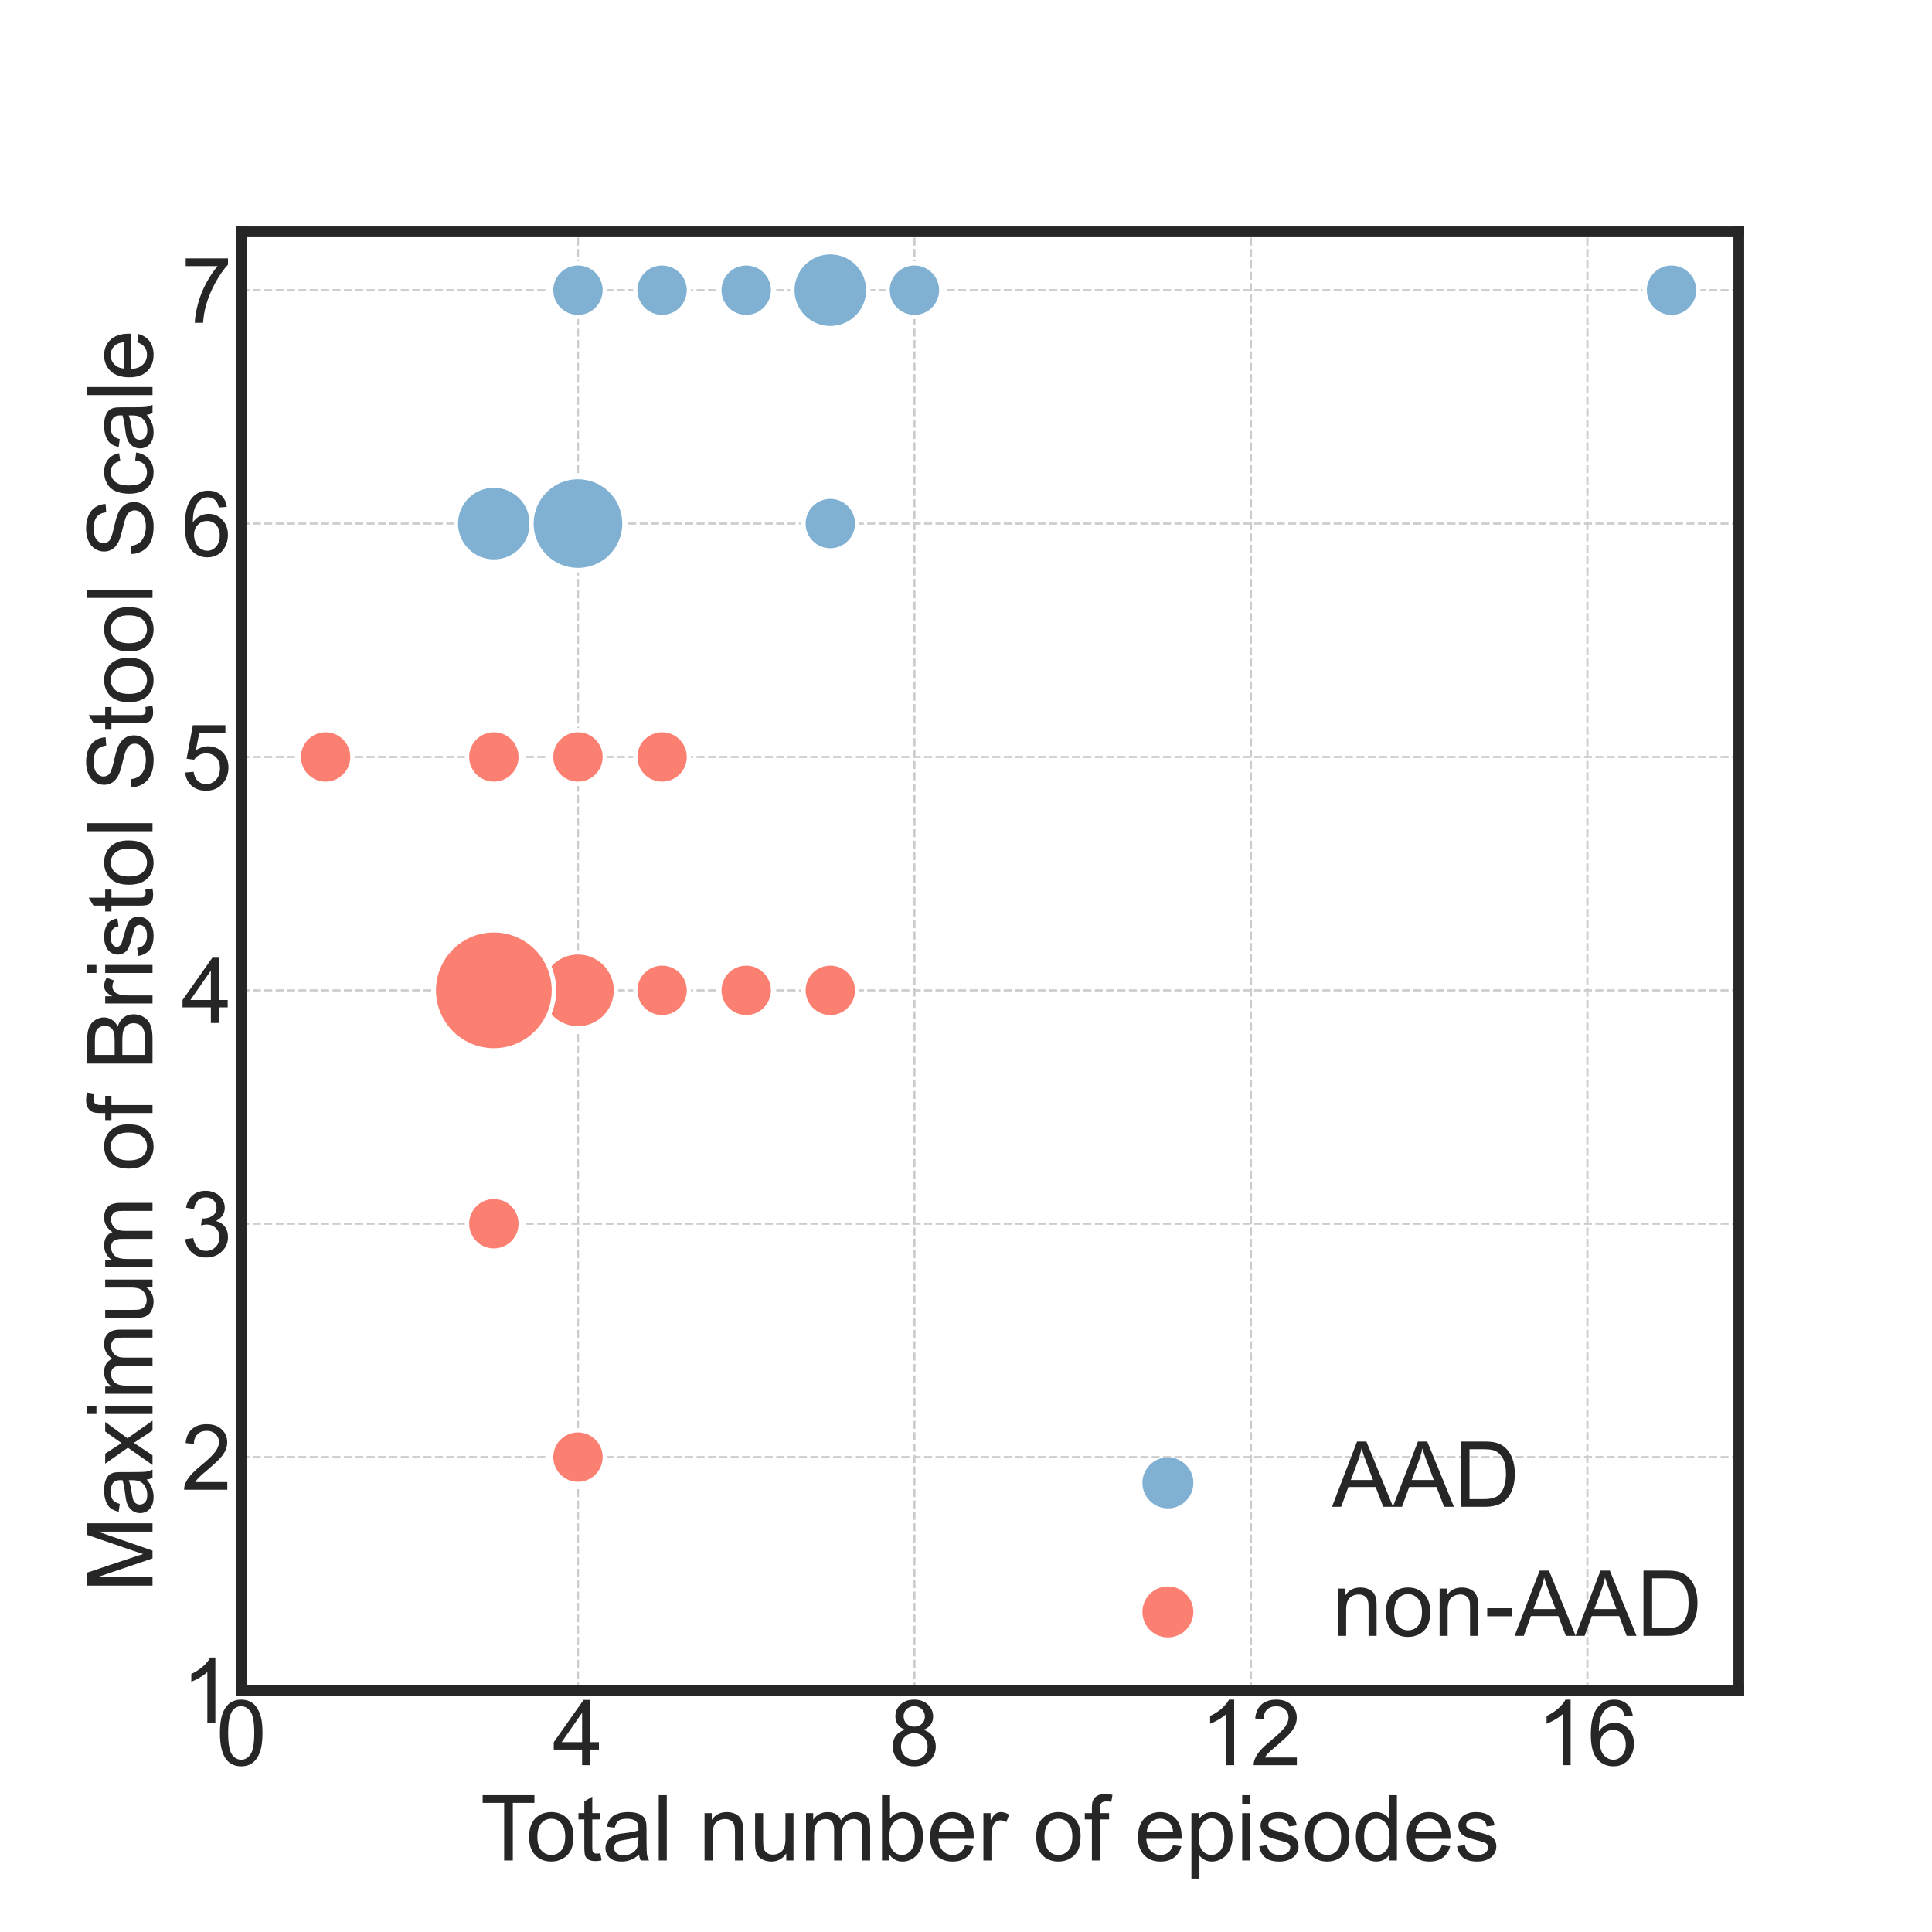 <?xml version="1.0" encoding="utf-8" standalone="no"?>
<!DOCTYPE svg PUBLIC "-//W3C//DTD SVG 1.1//EN"
  "http://www.w3.org/Graphics/SVG/1.1/DTD/svg11.dtd">
<!-- Created with matplotlib (https://matplotlib.org/) -->
<svg height="720pt" version="1.1" viewBox="0 0 720 720" width="720pt" xmlns="http://www.w3.org/2000/svg" xmlns:xlink="http://www.w3.org/1999/xlink">
 <defs>
  <style type="text/css">*{stroke-linecap:butt;stroke-linejoin:round;}</style>
 </defs>
 <g id="figure_1">
  <g id="patch_1">
   <path d="M 0 720 
L 720 720 
L 720 0 
L 0 0 
z
" style="fill:#ffffff;"/>
  </g>
  <g id="axes_1">
   <g id="patch_2">
    <path d="M 90 630 
L 648 630 
L 648 86.4 
L 90 86.4 
z
" style="fill:#ffffff;"/>
   </g>
   <g id="matplotlib.axis_1">
    <g id="xtick_1">
     <g id="line2d_1">
      <path clip-path="url(#p415322e4b6)" d="M 90 630 
L 90 86.4 
" style="fill:none;stroke:#cccccc;stroke-dasharray:2.96,1.28;stroke-dashoffset:0;stroke-width:0.8;"/>
     </g>
     <g id="line2d_2"/>
     <g id="text_1">
      <!-- 0 -->
      <g style="fill:#262626;" transform="translate(80.546 657.837)scale(0.34 -0.34)">
       <defs>
        <path d="M 4.156 35.297 
Q 4.156 48 6.766 55.734 
Q 9.375 63.484 14.516 67.672 
Q 19.672 71.875 27.484 71.875 
Q 33.25 71.875 37.594 69.547 
Q 41.938 67.234 44.766 62.859 
Q 47.609 58.5 49.219 52.219 
Q 50.828 45.953 50.828 35.297 
Q 50.828 22.703 48.234 14.969 
Q 45.656 7.234 40.5 3 
Q 35.359 -1.219 27.484 -1.219 
Q 17.141 -1.219 11.234 6.203 
Q 4.156 15.141 4.156 35.297 
z
M 13.188 35.297 
Q 13.188 17.672 17.312 11.828 
Q 21.438 6 27.484 6 
Q 33.547 6 37.672 11.859 
Q 41.797 17.719 41.797 35.297 
Q 41.797 52.984 37.672 58.781 
Q 33.547 64.594 27.391 64.594 
Q 21.344 64.594 17.719 59.469 
Q 13.188 52.938 13.188 35.297 
z
" id="ArialMT-48"/>
       </defs>
       <use xlink:href="#ArialMT-48"/>
      </g>
     </g>
    </g>
    <g id="xtick_2">
     <g id="line2d_3">
      <path clip-path="url(#p415322e4b6)" d="M 215.393 630 
L 215.393 86.4 
" style="fill:none;stroke:#cccccc;stroke-dasharray:2.96,1.28;stroke-dashoffset:0;stroke-width:0.8;"/>
     </g>
     <g id="line2d_4"/>
     <g id="text_2">
      <!-- 4 -->
      <g style="fill:#262626;" transform="translate(205.94 657.837)scale(0.34 -0.34)">
       <defs>
        <path d="M 32.328 0 
L 32.328 17.141 
L 1.266 17.141 
L 1.266 25.203 
L 33.938 71.578 
L 41.109 71.578 
L 41.109 25.203 
L 50.781 25.203 
L 50.781 17.141 
L 41.109 17.141 
L 41.109 0 
z
M 32.328 25.203 
L 32.328 57.469 
L 9.906 25.203 
z
" id="ArialMT-52"/>
       </defs>
       <use xlink:href="#ArialMT-52"/>
      </g>
     </g>
    </g>
    <g id="xtick_3">
     <g id="line2d_5">
      <path clip-path="url(#p415322e4b6)" d="M 340.787 630 
L 340.787 86.4 
" style="fill:none;stroke:#cccccc;stroke-dasharray:2.96,1.28;stroke-dashoffset:0;stroke-width:0.8;"/>
     </g>
     <g id="line2d_6"/>
     <g id="text_3">
      <!-- 8 -->
      <g style="fill:#262626;" transform="translate(331.333 657.837)scale(0.34 -0.34)">
       <defs>
        <path d="M 17.672 38.812 
Q 12.203 40.828 9.562 44.531 
Q 6.938 48.25 6.938 53.422 
Q 6.938 61.234 12.547 66.547 
Q 18.172 71.875 27.484 71.875 
Q 36.859 71.875 42.578 66.422 
Q 48.297 60.984 48.297 53.172 
Q 48.297 48.188 45.672 44.5 
Q 43.062 40.828 37.75 38.812 
Q 44.344 36.672 47.781 31.875 
Q 51.219 27.094 51.219 20.453 
Q 51.219 11.281 44.719 5.031 
Q 38.234 -1.219 27.641 -1.219 
Q 17.047 -1.219 10.547 5.047 
Q 4.047 11.328 4.047 20.703 
Q 4.047 27.688 7.594 32.391 
Q 11.141 37.109 17.672 38.812 
z
M 15.922 53.719 
Q 15.922 48.641 19.188 45.406 
Q 22.469 42.188 27.688 42.188 
Q 32.766 42.188 36.016 45.375 
Q 39.266 48.578 39.266 53.219 
Q 39.266 58.062 35.906 61.359 
Q 32.562 64.656 27.594 64.656 
Q 22.562 64.656 19.234 61.422 
Q 15.922 58.203 15.922 53.719 
z
M 13.094 20.656 
Q 13.094 16.891 14.875 13.375 
Q 16.656 9.859 20.172 7.922 
Q 23.688 6 27.734 6 
Q 34.031 6 38.125 10.047 
Q 42.234 14.109 42.234 20.359 
Q 42.234 26.703 38.016 30.859 
Q 33.797 35.016 27.438 35.016 
Q 21.234 35.016 17.156 30.906 
Q 13.094 26.812 13.094 20.656 
z
" id="ArialMT-56"/>
       </defs>
       <use xlink:href="#ArialMT-56"/>
      </g>
     </g>
    </g>
    <g id="xtick_4">
     <g id="line2d_7">
      <path clip-path="url(#p415322e4b6)" d="M 466.18 630 
L 466.18 86.4 
" style="fill:none;stroke:#cccccc;stroke-dasharray:2.96,1.28;stroke-dashoffset:0;stroke-width:0.8;"/>
     </g>
     <g id="line2d_8"/>
     <g id="text_4">
      <!-- 12 -->
      <g style="fill:#262626;" transform="translate(447.273 657.837)scale(0.34 -0.34)">
       <defs>
        <path d="M 37.25 0 
L 28.469 0 
L 28.469 56 
Q 25.297 52.984 20.141 49.953 
Q 14.984 46.922 10.891 45.406 
L 10.891 53.906 
Q 18.266 57.375 23.781 62.297 
Q 29.297 67.234 31.594 71.875 
L 37.25 71.875 
z
" id="ArialMT-49"/>
        <path d="M 50.344 8.453 
L 50.344 0 
L 3.031 0 
Q 2.938 3.172 4.047 6.109 
Q 5.859 10.938 9.828 15.625 
Q 13.812 20.312 21.344 26.469 
Q 33.016 36.031 37.109 41.625 
Q 41.219 47.219 41.219 52.203 
Q 41.219 57.422 37.469 61 
Q 33.734 64.594 27.734 64.594 
Q 21.391 64.594 17.578 60.781 
Q 13.766 56.984 13.719 50.25 
L 4.688 51.172 
Q 5.609 61.281 11.656 66.578 
Q 17.719 71.875 27.938 71.875 
Q 38.234 71.875 44.234 66.156 
Q 50.25 60.453 50.25 52 
Q 50.25 47.703 48.484 43.547 
Q 46.734 39.406 42.656 34.812 
Q 38.578 30.219 29.109 22.219 
Q 21.188 15.578 18.938 13.203 
Q 16.703 10.844 15.234 8.453 
z
" id="ArialMT-50"/>
       </defs>
       <use xlink:href="#ArialMT-49"/>
       <use x="55.615" xlink:href="#ArialMT-50"/>
      </g>
     </g>
    </g>
    <g id="xtick_5">
     <g id="line2d_9">
      <path clip-path="url(#p415322e4b6)" d="M 591.573 630 
L 591.573 86.4 
" style="fill:none;stroke:#cccccc;stroke-dasharray:2.96,1.28;stroke-dashoffset:0;stroke-width:0.8;"/>
     </g>
     <g id="line2d_10"/>
     <g id="text_5">
      <!-- 16 -->
      <g style="fill:#262626;" transform="translate(572.666 657.837)scale(0.34 -0.34)">
       <defs>
        <path d="M 49.75 54.047 
L 41.016 53.375 
Q 39.844 58.547 37.703 60.891 
Q 34.125 64.656 28.906 64.656 
Q 24.703 64.656 21.531 62.312 
Q 17.391 59.281 14.984 53.469 
Q 12.594 47.656 12.5 36.922 
Q 15.672 41.75 20.266 44.094 
Q 24.859 46.438 29.891 46.438 
Q 38.672 46.438 44.844 39.969 
Q 51.031 33.5 51.031 23.25 
Q 51.031 16.5 48.125 10.719 
Q 45.219 4.938 40.141 1.859 
Q 35.062 -1.219 28.609 -1.219 
Q 17.625 -1.219 10.688 6.859 
Q 3.766 14.938 3.766 33.5 
Q 3.766 54.25 11.422 63.672 
Q 18.109 71.875 29.438 71.875 
Q 37.891 71.875 43.281 67.141 
Q 48.688 62.406 49.75 54.047 
z
M 13.875 23.188 
Q 13.875 18.656 15.797 14.5 
Q 17.719 10.359 21.188 8.172 
Q 24.656 6 28.469 6 
Q 34.031 6 38.031 10.484 
Q 42.047 14.984 42.047 22.703 
Q 42.047 30.125 38.078 34.391 
Q 34.125 38.672 28.125 38.672 
Q 22.172 38.672 18.016 34.391 
Q 13.875 30.125 13.875 23.188 
z
" id="ArialMT-54"/>
       </defs>
       <use xlink:href="#ArialMT-49"/>
       <use x="55.615" xlink:href="#ArialMT-54"/>
      </g>
     </g>
    </g>
    <g id="text_6">
     <!-- Total number of episodes -->
     <g style="fill:#262626;" transform="translate(179.075 693.345)scale(0.34 -0.34)">
      <defs>
       <path d="M 25.922 0 
L 25.922 63.141 
L 2.344 63.141 
L 2.344 71.578 
L 59.078 71.578 
L 59.078 63.141 
L 35.406 63.141 
L 35.406 0 
z
" id="ArialMT-84"/>
       <path d="M 3.328 25.922 
Q 3.328 40.328 11.328 47.266 
Q 18.016 53.031 27.641 53.031 
Q 38.328 53.031 45.109 46.016 
Q 51.906 39.016 51.906 26.656 
Q 51.906 16.656 48.906 10.906 
Q 45.906 5.172 40.156 2 
Q 34.422 -1.172 27.641 -1.172 
Q 16.75 -1.172 10.031 5.812 
Q 3.328 12.797 3.328 25.922 
z
M 12.359 25.922 
Q 12.359 15.969 16.703 11.016 
Q 21.047 6.062 27.641 6.062 
Q 34.188 6.062 38.531 11.031 
Q 42.875 16.016 42.875 26.219 
Q 42.875 35.844 38.5 40.797 
Q 34.125 45.75 27.641 45.75 
Q 21.047 45.75 16.703 40.812 
Q 12.359 35.891 12.359 25.922 
z
" id="ArialMT-111"/>
       <path d="M 25.781 7.859 
L 27.047 0.094 
Q 23.344 -0.688 20.406 -0.688 
Q 15.625 -0.688 12.984 0.828 
Q 10.359 2.344 9.281 4.812 
Q 8.203 7.281 8.203 15.188 
L 8.203 45.016 
L 1.766 45.016 
L 1.766 51.859 
L 8.203 51.859 
L 8.203 64.703 
L 16.938 69.969 
L 16.938 51.859 
L 25.781 51.859 
L 25.781 45.016 
L 16.938 45.016 
L 16.938 14.703 
Q 16.938 10.938 17.406 9.859 
Q 17.875 8.797 18.922 8.156 
Q 19.969 7.516 21.922 7.516 
Q 23.391 7.516 25.781 7.859 
z
" id="ArialMT-116"/>
       <path d="M 40.438 6.391 
Q 35.547 2.25 31.031 0.531 
Q 26.516 -1.172 21.344 -1.172 
Q 12.797 -1.172 8.203 3 
Q 3.609 7.172 3.609 13.672 
Q 3.609 17.484 5.344 20.625 
Q 7.078 23.781 9.891 25.688 
Q 12.703 27.594 16.219 28.562 
Q 18.797 29.25 24.031 29.891 
Q 34.672 31.156 39.703 32.906 
Q 39.75 34.719 39.75 35.203 
Q 39.75 40.578 37.25 42.781 
Q 33.891 45.75 27.25 45.75 
Q 21.047 45.75 18.094 43.578 
Q 15.141 41.406 13.719 35.891 
L 5.125 37.062 
Q 6.297 42.578 8.984 45.969 
Q 11.672 49.359 16.75 51.188 
Q 21.828 53.031 28.516 53.031 
Q 35.156 53.031 39.297 51.469 
Q 43.453 49.906 45.406 47.531 
Q 47.359 45.172 48.141 41.547 
Q 48.578 39.312 48.578 33.453 
L 48.578 21.734 
Q 48.578 9.469 49.141 6.219 
Q 49.703 2.984 51.375 0 
L 42.188 0 
Q 40.828 2.734 40.438 6.391 
z
M 39.703 26.031 
Q 34.906 24.078 25.344 22.703 
Q 19.922 21.922 17.672 20.938 
Q 15.438 19.969 14.203 18.094 
Q 12.984 16.219 12.984 13.922 
Q 12.984 10.406 15.641 8.062 
Q 18.312 5.719 23.438 5.719 
Q 28.516 5.719 32.469 7.938 
Q 36.422 10.156 38.281 14.016 
Q 39.703 17 39.703 22.797 
z
" id="ArialMT-97"/>
       <path d="M 6.391 0 
L 6.391 71.578 
L 15.188 71.578 
L 15.188 0 
z
" id="ArialMT-108"/>
       <path id="ArialMT-32"/>
       <path d="M 6.594 0 
L 6.594 51.859 
L 14.5 51.859 
L 14.5 44.484 
Q 20.219 53.031 31 53.031 
Q 35.688 53.031 39.625 51.344 
Q 43.562 49.656 45.516 46.922 
Q 47.469 44.188 48.25 40.438 
Q 48.734 37.984 48.734 31.891 
L 48.734 0 
L 39.938 0 
L 39.938 31.547 
Q 39.938 36.922 38.906 39.578 
Q 37.891 42.234 35.281 43.812 
Q 32.672 45.406 29.156 45.406 
Q 23.531 45.406 19.453 41.844 
Q 15.375 38.281 15.375 28.328 
L 15.375 0 
z
" id="ArialMT-110"/>
       <path d="M 40.578 0 
L 40.578 7.625 
Q 34.516 -1.172 24.125 -1.172 
Q 19.531 -1.172 15.547 0.578 
Q 11.578 2.344 9.641 5 
Q 7.719 7.672 6.938 11.531 
Q 6.391 14.109 6.391 19.734 
L 6.391 51.859 
L 15.188 51.859 
L 15.188 23.094 
Q 15.188 16.219 15.719 13.812 
Q 16.547 10.359 19.234 8.375 
Q 21.922 6.391 25.875 6.391 
Q 29.828 6.391 33.297 8.422 
Q 36.766 10.453 38.203 13.938 
Q 39.656 17.438 39.656 24.078 
L 39.656 51.859 
L 48.438 51.859 
L 48.438 0 
z
" id="ArialMT-117"/>
       <path d="M 6.594 0 
L 6.594 51.859 
L 14.453 51.859 
L 14.453 44.578 
Q 16.891 48.391 20.938 50.703 
Q 25 53.031 30.172 53.031 
Q 35.938 53.031 39.625 50.641 
Q 43.312 48.25 44.828 43.953 
Q 50.984 53.031 60.844 53.031 
Q 68.562 53.031 72.703 48.75 
Q 76.859 44.484 76.859 35.594 
L 76.859 0 
L 68.109 0 
L 68.109 32.672 
Q 68.109 37.938 67.25 40.25 
Q 66.406 42.578 64.156 43.984 
Q 61.922 45.406 58.891 45.406 
Q 53.422 45.406 49.797 41.766 
Q 46.188 38.141 46.188 30.125 
L 46.188 0 
L 37.406 0 
L 37.406 33.688 
Q 37.406 39.547 35.25 42.469 
Q 33.109 45.406 28.219 45.406 
Q 24.516 45.406 21.359 43.453 
Q 18.219 41.5 16.797 37.734 
Q 15.375 33.984 15.375 26.906 
L 15.375 0 
z
" id="ArialMT-109"/>
       <path d="M 14.703 0 
L 6.547 0 
L 6.547 71.578 
L 15.328 71.578 
L 15.328 46.047 
Q 20.906 53.031 29.547 53.031 
Q 34.328 53.031 38.594 51.094 
Q 42.875 49.172 45.625 45.672 
Q 48.391 42.188 49.953 37.25 
Q 51.516 32.328 51.516 26.703 
Q 51.516 13.375 44.922 6.094 
Q 38.328 -1.172 29.109 -1.172 
Q 19.922 -1.172 14.703 6.5 
z
M 14.594 26.312 
Q 14.594 17 17.141 12.844 
Q 21.297 6.062 28.375 6.062 
Q 34.125 6.062 38.328 11.062 
Q 42.531 16.062 42.531 25.984 
Q 42.531 36.141 38.5 40.969 
Q 34.469 45.797 28.766 45.797 
Q 23 45.797 18.797 40.797 
Q 14.594 35.797 14.594 26.312 
z
" id="ArialMT-98"/>
       <path d="M 42.094 16.703 
L 51.172 15.578 
Q 49.031 7.625 43.219 3.219 
Q 37.406 -1.172 28.375 -1.172 
Q 17 -1.172 10.328 5.828 
Q 3.656 12.844 3.656 25.484 
Q 3.656 38.578 10.391 45.797 
Q 17.141 53.031 27.875 53.031 
Q 38.281 53.031 44.875 45.953 
Q 51.469 38.875 51.469 26.031 
Q 51.469 25.25 51.422 23.688 
L 12.75 23.688 
Q 13.234 15.141 17.578 10.594 
Q 21.922 6.062 28.422 6.062 
Q 33.25 6.062 36.672 8.594 
Q 40.094 11.141 42.094 16.703 
z
M 13.234 30.906 
L 42.188 30.906 
Q 41.609 37.453 38.875 40.719 
Q 34.672 45.797 27.984 45.797 
Q 21.922 45.797 17.797 41.75 
Q 13.672 37.703 13.234 30.906 
z
" id="ArialMT-101"/>
       <path d="M 6.5 0 
L 6.5 51.859 
L 14.406 51.859 
L 14.406 44 
Q 17.438 49.516 20 51.266 
Q 22.562 53.031 25.641 53.031 
Q 30.078 53.031 34.672 50.203 
L 31.641 42.047 
Q 28.422 43.953 25.203 43.953 
Q 22.312 43.953 20.016 42.219 
Q 17.719 40.484 16.75 37.406 
Q 15.281 32.719 15.281 27.156 
L 15.281 0 
z
" id="ArialMT-114"/>
       <path d="M 8.688 0 
L 8.688 45.016 
L 0.922 45.016 
L 0.922 51.859 
L 8.688 51.859 
L 8.688 57.375 
Q 8.688 62.594 9.625 65.141 
Q 10.891 68.562 14.078 70.672 
Q 17.281 72.797 23.047 72.797 
Q 26.766 72.797 31.25 71.922 
L 29.938 64.266 
Q 27.203 64.75 24.75 64.75 
Q 20.75 64.75 19.094 63.031 
Q 17.438 61.328 17.438 56.641 
L 17.438 51.859 
L 27.547 51.859 
L 27.547 45.016 
L 17.438 45.016 
L 17.438 0 
z
" id="ArialMT-102"/>
       <path d="M 6.594 -19.875 
L 6.594 51.859 
L 14.594 51.859 
L 14.594 45.125 
Q 17.438 49.078 21 51.047 
Q 24.562 53.031 29.641 53.031 
Q 36.281 53.031 41.359 49.609 
Q 46.438 46.188 49.016 39.953 
Q 51.609 33.734 51.609 26.312 
Q 51.609 18.359 48.75 11.984 
Q 45.906 5.609 40.453 2.219 
Q 35.016 -1.172 29 -1.172 
Q 24.609 -1.172 21.109 0.688 
Q 17.625 2.547 15.375 5.375 
L 15.375 -19.875 
z
M 14.547 25.641 
Q 14.547 15.625 18.594 10.844 
Q 22.656 6.062 28.422 6.062 
Q 34.281 6.062 38.453 11.016 
Q 42.625 15.969 42.625 26.375 
Q 42.625 36.281 38.547 41.203 
Q 34.469 46.141 28.812 46.141 
Q 23.188 46.141 18.859 40.891 
Q 14.547 35.641 14.547 25.641 
z
" id="ArialMT-112"/>
       <path d="M 6.641 61.469 
L 6.641 71.578 
L 15.438 71.578 
L 15.438 61.469 
z
M 6.641 0 
L 6.641 51.859 
L 15.438 51.859 
L 15.438 0 
z
" id="ArialMT-105"/>
       <path d="M 3.078 15.484 
L 11.766 16.844 
Q 12.5 11.625 15.844 8.844 
Q 19.188 6.062 25.203 6.062 
Q 31.25 6.062 34.172 8.516 
Q 37.109 10.984 37.109 14.312 
Q 37.109 17.281 34.516 19 
Q 32.719 20.172 25.531 21.969 
Q 15.875 24.422 12.141 26.203 
Q 8.406 27.984 6.469 31.125 
Q 4.547 34.281 4.547 38.094 
Q 4.547 41.547 6.125 44.5 
Q 7.719 47.469 10.453 49.422 
Q 12.5 50.922 16.031 51.969 
Q 19.578 53.031 23.641 53.031 
Q 29.734 53.031 34.344 51.266 
Q 38.969 49.516 41.156 46.5 
Q 43.359 43.5 44.188 38.484 
L 35.594 37.312 
Q 35.016 41.312 32.203 43.547 
Q 29.391 45.797 24.266 45.797 
Q 18.219 45.797 15.625 43.797 
Q 13.031 41.797 13.031 39.109 
Q 13.031 37.406 14.109 36.031 
Q 15.188 34.625 17.484 33.688 
Q 18.797 33.203 25.25 31.453 
Q 34.578 28.953 38.25 27.359 
Q 41.938 25.781 44.031 22.75 
Q 46.141 19.734 46.141 15.234 
Q 46.141 10.844 43.578 6.953 
Q 41.016 3.078 36.172 0.953 
Q 31.344 -1.172 25.25 -1.172 
Q 15.141 -1.172 9.844 3.031 
Q 4.547 7.234 3.078 15.484 
z
" id="ArialMT-115"/>
       <path d="M 40.234 0 
L 40.234 6.547 
Q 35.297 -1.172 25.734 -1.172 
Q 19.531 -1.172 14.328 2.25 
Q 9.125 5.672 6.266 11.797 
Q 3.422 17.922 3.422 25.875 
Q 3.422 33.641 6 39.969 
Q 8.594 46.297 13.766 49.656 
Q 18.953 53.031 25.344 53.031 
Q 30.031 53.031 33.688 51.047 
Q 37.359 49.078 39.656 45.906 
L 39.656 71.578 
L 48.391 71.578 
L 48.391 0 
z
M 12.453 25.875 
Q 12.453 15.922 16.641 10.984 
Q 20.844 6.062 26.562 6.062 
Q 32.328 6.062 36.344 10.766 
Q 40.375 15.484 40.375 25.141 
Q 40.375 35.797 36.266 40.766 
Q 32.172 45.75 26.172 45.75 
Q 20.312 45.75 16.375 40.969 
Q 12.453 36.188 12.453 25.875 
z
" id="ArialMT-100"/>
      </defs>
      <use xlink:href="#ArialMT-84"/>
      <use x="49.959" xlink:href="#ArialMT-111"/>
      <use x="105.574" xlink:href="#ArialMT-116"/>
      <use x="133.357" xlink:href="#ArialMT-97"/>
      <use x="188.973" xlink:href="#ArialMT-108"/>
      <use x="211.189" xlink:href="#ArialMT-32"/>
      <use x="238.973" xlink:href="#ArialMT-110"/>
      <use x="294.588" xlink:href="#ArialMT-117"/>
      <use x="350.203" xlink:href="#ArialMT-109"/>
      <use x="433.504" xlink:href="#ArialMT-98"/>
      <use x="489.119" xlink:href="#ArialMT-101"/>
      <use x="544.734" xlink:href="#ArialMT-114"/>
      <use x="578.035" xlink:href="#ArialMT-32"/>
      <use x="605.818" xlink:href="#ArialMT-111"/>
      <use x="661.434" xlink:href="#ArialMT-102"/>
      <use x="689.217" xlink:href="#ArialMT-32"/>
      <use x="717" xlink:href="#ArialMT-101"/>
      <use x="772.615" xlink:href="#ArialMT-112"/>
      <use x="828.23" xlink:href="#ArialMT-105"/>
      <use x="850.447" xlink:href="#ArialMT-115"/>
      <use x="900.447" xlink:href="#ArialMT-111"/>
      <use x="956.062" xlink:href="#ArialMT-100"/>
      <use x="1011.678" xlink:href="#ArialMT-101"/>
      <use x="1067.293" xlink:href="#ArialMT-115"/>
     </g>
    </g>
   </g>
   <g id="matplotlib.axis_2">
    <g id="ytick_1">
     <g id="line2d_11">
      <path clip-path="url(#p415322e4b6)" d="M 90 630 
L 648 630 
" style="fill:none;stroke:#cccccc;stroke-dasharray:2.96,1.28;stroke-dashoffset:0;stroke-width:0.8;"/>
     </g>
     <g id="line2d_12"/>
     <g id="text_7">
      <!-- 1 -->
      <g style="fill:#262626;" transform="translate(67.593 642.168)scale(0.34 -0.34)">
       <use xlink:href="#ArialMT-49"/>
      </g>
     </g>
    </g>
    <g id="ytick_2">
     <g id="line2d_13">
      <path clip-path="url(#p415322e4b6)" d="M 90 543.024 
L 648 543.024 
" style="fill:none;stroke:#cccccc;stroke-dasharray:2.96,1.28;stroke-dashoffset:0;stroke-width:0.8;"/>
     </g>
     <g id="line2d_14"/>
     <g id="text_8">
      <!-- 2 -->
      <g style="fill:#262626;" transform="translate(67.593 555.192)scale(0.34 -0.34)">
       <use xlink:href="#ArialMT-50"/>
      </g>
     </g>
    </g>
    <g id="ytick_3">
     <g id="line2d_15">
      <path clip-path="url(#p415322e4b6)" d="M 90 456.048 
L 648 456.048 
" style="fill:none;stroke:#cccccc;stroke-dasharray:2.96,1.28;stroke-dashoffset:0;stroke-width:0.8;"/>
     </g>
     <g id="line2d_16"/>
     <g id="text_9">
      <!-- 3 -->
      <g style="fill:#262626;" transform="translate(67.593 468.216)scale(0.34 -0.34)">
       <defs>
        <path d="M 4.203 18.891 
L 12.984 20.062 
Q 14.5 12.594 18.141 9.297 
Q 21.781 6 27 6 
Q 33.203 6 37.469 10.297 
Q 41.75 14.594 41.75 20.953 
Q 41.75 27 37.797 30.922 
Q 33.844 34.859 27.734 34.859 
Q 25.25 34.859 21.531 33.891 
L 22.516 41.609 
Q 23.391 41.5 23.922 41.5 
Q 29.547 41.5 34.031 44.422 
Q 38.531 47.359 38.531 53.469 
Q 38.531 58.297 35.25 61.469 
Q 31.984 64.656 26.812 64.656 
Q 21.688 64.656 18.266 61.422 
Q 14.844 58.203 13.875 51.766 
L 5.078 53.328 
Q 6.688 62.156 12.391 67.016 
Q 18.109 71.875 26.609 71.875 
Q 32.469 71.875 37.391 69.359 
Q 42.328 66.844 44.938 62.5 
Q 47.562 58.156 47.562 53.266 
Q 47.562 48.641 45.062 44.828 
Q 42.578 41.016 37.703 38.766 
Q 44.047 37.312 47.562 32.688 
Q 51.078 28.078 51.078 21.141 
Q 51.078 11.766 44.234 5.25 
Q 37.406 -1.266 26.953 -1.266 
Q 17.531 -1.266 11.297 4.344 
Q 5.078 9.969 4.203 18.891 
z
" id="ArialMT-51"/>
       </defs>
       <use xlink:href="#ArialMT-51"/>
      </g>
     </g>
    </g>
    <g id="ytick_4">
     <g id="line2d_17">
      <path clip-path="url(#p415322e4b6)" d="M 90 369.072 
L 648 369.072 
" style="fill:none;stroke:#cccccc;stroke-dasharray:2.96,1.28;stroke-dashoffset:0;stroke-width:0.8;"/>
     </g>
     <g id="line2d_18"/>
     <g id="text_10">
      <!-- 4 -->
      <g style="fill:#262626;" transform="translate(67.593 381.24)scale(0.34 -0.34)">
       <use xlink:href="#ArialMT-52"/>
      </g>
     </g>
    </g>
    <g id="ytick_5">
     <g id="line2d_19">
      <path clip-path="url(#p415322e4b6)" d="M 90 282.096 
L 648 282.096 
" style="fill:none;stroke:#cccccc;stroke-dasharray:2.96,1.28;stroke-dashoffset:0;stroke-width:0.8;"/>
     </g>
     <g id="line2d_20"/>
     <g id="text_11">
      <!-- 5 -->
      <g style="fill:#262626;" transform="translate(67.593 294.264)scale(0.34 -0.34)">
       <defs>
        <path d="M 4.156 18.75 
L 13.375 19.531 
Q 14.406 12.797 18.141 9.391 
Q 21.875 6 27.156 6 
Q 33.5 6 37.891 10.781 
Q 42.281 15.578 42.281 23.484 
Q 42.281 31 38.062 35.344 
Q 33.844 39.703 27 39.703 
Q 22.75 39.703 19.328 37.766 
Q 15.922 35.844 13.969 32.766 
L 5.719 33.844 
L 12.641 70.609 
L 48.25 70.609 
L 48.25 62.203 
L 19.672 62.203 
L 15.828 42.969 
Q 22.266 47.469 29.344 47.469 
Q 38.719 47.469 45.156 40.969 
Q 51.609 34.469 51.609 24.266 
Q 51.609 14.547 45.953 7.469 
Q 39.062 -1.219 27.156 -1.219 
Q 17.391 -1.219 11.203 4.25 
Q 5.031 9.719 4.156 18.75 
z
" id="ArialMT-53"/>
       </defs>
       <use xlink:href="#ArialMT-53"/>
      </g>
     </g>
    </g>
    <g id="ytick_6">
     <g id="line2d_21">
      <path clip-path="url(#p415322e4b6)" d="M 90 195.12 
L 648 195.12 
" style="fill:none;stroke:#cccccc;stroke-dasharray:2.96,1.28;stroke-dashoffset:0;stroke-width:0.8;"/>
     </g>
     <g id="line2d_22"/>
     <g id="text_12">
      <!-- 6 -->
      <g style="fill:#262626;" transform="translate(67.593 207.288)scale(0.34 -0.34)">
       <use xlink:href="#ArialMT-54"/>
      </g>
     </g>
    </g>
    <g id="ytick_7">
     <g id="line2d_23">
      <path clip-path="url(#p415322e4b6)" d="M 90 108.144 
L 648 108.144 
" style="fill:none;stroke:#cccccc;stroke-dasharray:2.96,1.28;stroke-dashoffset:0;stroke-width:0.8;"/>
     </g>
     <g id="line2d_24"/>
     <g id="text_13">
      <!-- 7 -->
      <g style="fill:#262626;" transform="translate(67.593 120.312)scale(0.34 -0.34)">
       <defs>
        <path d="M 4.734 62.203 
L 4.734 70.656 
L 51.078 70.656 
L 51.078 63.812 
Q 44.234 56.547 37.516 44.484 
Q 30.812 32.422 27.156 19.672 
Q 24.516 10.688 23.781 0 
L 14.75 0 
Q 14.891 8.453 18.062 20.406 
Q 21.234 32.375 27.172 43.484 
Q 33.109 54.594 39.797 62.203 
z
" id="ArialMT-55"/>
       </defs>
       <use xlink:href="#ArialMT-55"/>
      </g>
     </g>
    </g>
    <g id="text_14">
     <!-- Maximum of Bristol Stool Scale -->
     <g style="fill:#262626;" transform="translate(56.835 593.435)rotate(-90)scale(0.34 -0.34)">
      <defs>
       <path d="M 7.422 0 
L 7.422 71.578 
L 21.688 71.578 
L 38.625 20.906 
Q 40.969 13.812 42.047 10.297 
Q 43.266 14.203 45.844 21.781 
L 62.984 71.578 
L 75.734 71.578 
L 75.734 0 
L 66.609 0 
L 66.609 59.906 
L 45.797 0 
L 37.25 0 
L 16.547 60.938 
L 16.547 0 
z
" id="ArialMT-77"/>
       <path d="M 0.734 0 
L 19.672 26.953 
L 2.156 51.859 
L 13.141 51.859 
L 21.094 39.703 
Q 23.344 36.234 24.703 33.891 
Q 26.859 37.109 28.656 39.594 
L 37.406 51.859 
L 47.906 51.859 
L 29.984 27.438 
L 49.266 0 
L 38.484 0 
L 27.828 16.109 
L 25 20.453 
L 11.375 0 
z
" id="ArialMT-120"/>
       <path d="M 7.328 0 
L 7.328 71.578 
L 34.188 71.578 
Q 42.391 71.578 47.344 69.406 
Q 52.297 67.234 55.094 62.719 
Q 57.906 58.203 57.906 53.266 
Q 57.906 48.688 55.422 44.625 
Q 52.938 40.578 47.906 38.094 
Q 54.391 36.188 57.875 31.594 
Q 61.375 27 61.375 20.75 
Q 61.375 15.719 59.25 11.391 
Q 57.125 7.078 54 4.734 
Q 50.875 2.391 46.156 1.188 
Q 41.453 0 34.625 0 
z
M 16.797 41.5 
L 32.281 41.5 
Q 38.578 41.5 41.312 42.328 
Q 44.922 43.406 46.75 45.891 
Q 48.578 48.391 48.578 52.156 
Q 48.578 55.719 46.875 58.422 
Q 45.172 61.141 41.984 62.141 
Q 38.812 63.141 31.109 63.141 
L 16.797 63.141 
z
M 16.797 8.453 
L 34.625 8.453 
Q 39.203 8.453 41.062 8.797 
Q 44.344 9.375 46.531 10.734 
Q 48.734 12.109 50.141 14.719 
Q 51.562 17.328 51.562 20.75 
Q 51.562 24.75 49.516 27.703 
Q 47.469 30.672 43.828 31.859 
Q 40.188 33.062 33.344 33.062 
L 16.797 33.062 
z
" id="ArialMT-66"/>
       <path d="M 4.5 23 
L 13.422 23.781 
Q 14.062 18.406 16.375 14.969 
Q 18.703 11.531 23.578 9.406 
Q 28.469 7.281 34.578 7.281 
Q 39.984 7.281 44.141 8.891 
Q 48.297 10.5 50.312 13.297 
Q 52.344 16.109 52.344 19.438 
Q 52.344 22.797 50.391 25.312 
Q 48.438 27.828 43.953 29.547 
Q 41.062 30.672 31.203 33.031 
Q 21.344 35.406 17.391 37.5 
Q 12.25 40.188 9.734 44.156 
Q 7.234 48.141 7.234 53.078 
Q 7.234 58.5 10.297 63.203 
Q 13.375 67.922 19.281 70.359 
Q 25.203 72.797 32.422 72.797 
Q 40.375 72.797 46.453 70.234 
Q 52.547 67.672 55.812 62.688 
Q 59.078 57.719 59.328 51.422 
L 50.25 50.734 
Q 49.516 57.516 45.281 60.984 
Q 41.062 64.453 32.812 64.453 
Q 24.219 64.453 20.281 61.297 
Q 16.359 58.156 16.359 53.719 
Q 16.359 49.859 19.141 47.359 
Q 21.875 44.875 33.422 42.266 
Q 44.969 39.656 49.266 37.703 
Q 55.516 34.812 58.484 30.391 
Q 61.469 25.984 61.469 20.219 
Q 61.469 14.5 58.203 9.438 
Q 54.938 4.391 48.797 1.578 
Q 42.672 -1.219 35.016 -1.219 
Q 25.297 -1.219 18.719 1.609 
Q 12.156 4.438 8.422 10.125 
Q 4.688 15.828 4.5 23 
z
" id="ArialMT-83"/>
       <path d="M 40.438 19 
L 49.078 17.875 
Q 47.656 8.938 41.812 3.875 
Q 35.984 -1.172 27.484 -1.172 
Q 16.844 -1.172 10.375 5.781 
Q 3.906 12.75 3.906 25.734 
Q 3.906 34.125 6.688 40.422 
Q 9.469 46.734 15.156 49.875 
Q 20.844 53.031 27.547 53.031 
Q 35.984 53.031 41.359 48.75 
Q 46.734 44.484 48.25 36.625 
L 39.703 35.297 
Q 38.484 40.531 35.375 43.156 
Q 32.281 45.797 27.875 45.797 
Q 21.234 45.797 17.078 41.031 
Q 12.938 36.281 12.938 25.984 
Q 12.938 15.531 16.938 10.797 
Q 20.953 6.062 27.391 6.062 
Q 32.562 6.062 36.031 9.234 
Q 39.5 12.406 40.438 19 
z
" id="ArialMT-99"/>
      </defs>
      <use xlink:href="#ArialMT-77"/>
      <use x="83.301" xlink:href="#ArialMT-97"/>
      <use x="138.916" xlink:href="#ArialMT-120"/>
      <use x="188.916" xlink:href="#ArialMT-105"/>
      <use x="211.133" xlink:href="#ArialMT-109"/>
      <use x="294.434" xlink:href="#ArialMT-117"/>
      <use x="350.049" xlink:href="#ArialMT-109"/>
      <use x="433.35" xlink:href="#ArialMT-32"/>
      <use x="461.133" xlink:href="#ArialMT-111"/>
      <use x="516.748" xlink:href="#ArialMT-102"/>
      <use x="544.531" xlink:href="#ArialMT-32"/>
      <use x="572.314" xlink:href="#ArialMT-66"/>
      <use x="639.014" xlink:href="#ArialMT-114"/>
      <use x="672.314" xlink:href="#ArialMT-105"/>
      <use x="694.531" xlink:href="#ArialMT-115"/>
      <use x="744.531" xlink:href="#ArialMT-116"/>
      <use x="772.314" xlink:href="#ArialMT-111"/>
      <use x="827.93" xlink:href="#ArialMT-108"/>
      <use x="850.146" xlink:href="#ArialMT-32"/>
      <use x="877.93" xlink:href="#ArialMT-83"/>
      <use x="944.629" xlink:href="#ArialMT-116"/>
      <use x="972.412" xlink:href="#ArialMT-111"/>
      <use x="1028.027" xlink:href="#ArialMT-111"/>
      <use x="1083.643" xlink:href="#ArialMT-108"/>
      <use x="1105.859" xlink:href="#ArialMT-32"/>
      <use x="1133.643" xlink:href="#ArialMT-83"/>
      <use x="1200.342" xlink:href="#ArialMT-99"/>
      <use x="1250.342" xlink:href="#ArialMT-97"/>
      <use x="1305.957" xlink:href="#ArialMT-108"/>
      <use x="1328.174" xlink:href="#ArialMT-101"/>
     </g>
    </g>
   </g>
   <g id="PathCollection_1">
    <path clip-path="url(#p415322e4b6)" d="M 309.438 205.12 
C 312.09 205.12 314.634 204.066 316.509 202.191 
C 318.385 200.316 319.438 197.772 319.438 195.12 
C 319.438 192.468 318.385 189.924 316.509 188.049 
C 314.634 186.174 312.09 185.12 309.438 185.12 
C 306.786 185.12 304.242 186.174 302.367 188.049 
C 300.492 189.924 299.438 192.468 299.438 195.12 
C 299.438 197.772 300.492 200.316 302.367 202.191 
C 304.242 204.066 306.786 205.12 309.438 205.12 
z
" style="fill:#80b1d3;stroke:#ffffff;stroke-width:1.6;"/>
    <path clip-path="url(#p415322e4b6)" d="M 622.921 118.144 
C 625.573 118.144 628.117 117.09 629.992 115.215 
C 631.868 113.34 632.921 110.796 632.921 108.144 
C 632.921 105.492 631.868 102.948 629.992 101.073 
C 628.117 99.198 625.573 98.144 622.921 98.144 
C 620.269 98.144 617.726 99.198 615.85 101.073 
C 613.975 102.948 612.921 105.492 612.921 108.144 
C 612.921 110.796 613.975 113.34 615.85 115.215 
C 617.726 117.09 620.269 118.144 622.921 118.144 
z
" style="fill:#80b1d3;stroke:#ffffff;stroke-width:1.6;"/>
    <path clip-path="url(#p415322e4b6)" d="M 184.045 391.433 
C 189.975 391.433 195.663 389.077 199.856 384.883 
C 204.05 380.69 206.406 375.002 206.406 369.072 
C 206.406 363.142 204.05 357.454 199.856 353.261 
C 195.663 349.067 189.975 346.711 184.045 346.711 
C 178.115 346.711 172.427 349.067 168.234 353.261 
C 164.04 357.454 161.684 363.142 161.684 369.072 
C 161.684 375.002 164.04 380.69 168.234 384.883 
C 172.427 389.077 178.115 391.433 184.045 391.433 
z
" style="fill:#fb8072;stroke:#ffffff;stroke-width:1.6;"/>
    <path clip-path="url(#p415322e4b6)" d="M 184.045 391.433 
C 189.975 391.433 195.663 389.077 199.856 384.883 
C 204.05 380.69 206.406 375.002 206.406 369.072 
C 206.406 363.142 204.05 357.454 199.856 353.261 
C 195.663 349.067 189.975 346.711 184.045 346.711 
C 178.115 346.711 172.427 349.067 168.234 353.261 
C 164.04 357.454 161.684 363.142 161.684 369.072 
C 161.684 375.002 164.04 380.69 168.234 384.883 
C 172.427 389.077 178.115 391.433 184.045 391.433 
z
" style="fill:#fb8072;stroke:#ffffff;stroke-width:1.6;"/>
    <path clip-path="url(#p415322e4b6)" d="M 246.742 118.144 
C 249.394 118.144 251.937 117.09 253.813 115.215 
C 255.688 113.34 256.742 110.796 256.742 108.144 
C 256.742 105.492 255.688 102.948 253.813 101.073 
C 251.937 99.198 249.394 98.144 246.742 98.144 
C 244.09 98.144 241.546 99.198 239.671 101.073 
C 237.795 102.948 236.742 105.492 236.742 108.144 
C 236.742 110.796 237.795 113.34 239.671 115.215 
C 241.546 117.09 244.09 118.144 246.742 118.144 
z
" style="fill:#80b1d3;stroke:#ffffff;stroke-width:1.6;"/>
    <path clip-path="url(#p415322e4b6)" d="M 215.393 212.441 
C 219.987 212.441 224.393 210.616 227.641 207.367 
C 230.889 204.119 232.714 199.713 232.714 195.12 
C 232.714 190.527 230.889 186.121 227.641 182.873 
C 224.393 179.624 219.987 177.799 215.393 177.799 
C 210.8 177.799 206.394 179.624 203.146 182.873 
C 199.898 186.121 198.073 190.527 198.073 195.12 
C 198.073 199.713 199.898 204.119 203.146 207.367 
C 206.394 210.616 210.8 212.441 215.393 212.441 
z
" style="fill:#80b1d3;stroke:#ffffff;stroke-width:1.6;"/>
    <path clip-path="url(#p415322e4b6)" d="M 215.393 212.441 
C 219.987 212.441 224.393 210.616 227.641 207.367 
C 230.889 204.119 232.714 199.713 232.714 195.12 
C 232.714 190.527 230.889 186.121 227.641 182.873 
C 224.393 179.624 219.987 177.799 215.393 177.799 
C 210.8 177.799 206.394 179.624 203.146 182.873 
C 199.898 186.121 198.073 190.527 198.073 195.12 
C 198.073 199.713 199.898 204.119 203.146 207.367 
C 206.394 210.616 210.8 212.441 215.393 212.441 
z
" style="fill:#80b1d3;stroke:#ffffff;stroke-width:1.6;"/>
    <path clip-path="url(#p415322e4b6)" d="M 121.348 292.096 
C 124 292.096 126.544 291.042 128.419 289.167 
C 130.295 287.292 131.348 284.748 131.348 282.096 
C 131.348 279.444 130.295 276.9 128.419 275.025 
C 126.544 273.15 124 272.096 121.348 272.096 
C 118.696 272.096 116.153 273.15 114.277 275.025 
C 112.402 276.9 111.348 279.444 111.348 282.096 
C 111.348 284.748 112.402 287.292 114.277 289.167 
C 116.153 291.042 118.696 292.096 121.348 292.096 
z
" style="fill:#fb8072;stroke:#ffffff;stroke-width:1.6;"/>
    <path clip-path="url(#p415322e4b6)" d="M 215.393 292.096 
C 218.045 292.096 220.589 291.042 222.464 289.167 
C 224.34 287.292 225.393 284.748 225.393 282.096 
C 225.393 279.444 224.34 276.9 222.464 275.025 
C 220.589 273.15 218.045 272.096 215.393 272.096 
C 212.741 272.096 210.197 273.15 208.322 275.025 
C 206.447 276.9 205.393 279.444 205.393 282.096 
C 205.393 284.748 206.447 287.292 208.322 289.167 
C 210.197 291.042 212.741 292.096 215.393 292.096 
z
" style="fill:#fb8072;stroke:#ffffff;stroke-width:1.6;"/>
    <path clip-path="url(#p415322e4b6)" d="M 278.09 118.144 
C 280.742 118.144 283.286 117.09 285.161 115.215 
C 287.036 113.34 288.09 110.796 288.09 108.144 
C 288.09 105.492 287.036 102.948 285.161 101.073 
C 283.286 99.198 280.742 98.144 278.09 98.144 
C 275.438 98.144 272.894 99.198 271.019 101.073 
C 269.144 102.948 268.09 105.492 268.09 108.144 
C 268.09 110.796 269.144 113.34 271.019 115.215 
C 272.894 117.09 275.438 118.144 278.09 118.144 
z
" style="fill:#80b1d3;stroke:#ffffff;stroke-width:1.6;"/>
    <path clip-path="url(#p415322e4b6)" d="M 215.393 383.214 
C 219.144 383.214 222.741 381.724 225.393 379.072 
C 228.045 376.42 229.535 372.823 229.535 369.072 
C 229.535 365.321 228.045 361.724 225.393 359.072 
C 222.741 356.42 219.144 354.93 215.393 354.93 
C 211.643 354.93 208.045 356.42 205.393 359.072 
C 202.741 361.724 201.251 365.321 201.251 369.072 
C 201.251 372.823 202.741 376.42 205.393 379.072 
C 208.045 381.724 211.643 383.214 215.393 383.214 
z
" style="fill:#fb8072;stroke:#ffffff;stroke-width:1.6;"/>
    <path clip-path="url(#p415322e4b6)" d="M 184.045 209.262 
C 187.795 209.262 191.393 207.772 194.045 205.12 
C 196.697 202.468 198.187 198.871 198.187 195.12 
C 198.187 191.369 196.697 187.772 194.045 185.12 
C 191.393 182.468 187.795 180.978 184.045 180.978 
C 180.294 180.978 176.697 182.468 174.045 185.12 
C 171.393 187.772 169.903 191.369 169.903 195.12 
C 169.903 198.871 171.393 202.468 174.045 205.12 
C 176.697 207.772 180.294 209.262 184.045 209.262 
z
" style="fill:#80b1d3;stroke:#ffffff;stroke-width:1.6;"/>
    <path clip-path="url(#p415322e4b6)" d="M 215.393 383.214 
C 219.144 383.214 222.741 381.724 225.393 379.072 
C 228.045 376.42 229.535 372.823 229.535 369.072 
C 229.535 365.321 228.045 361.724 225.393 359.072 
C 222.741 356.42 219.144 354.93 215.393 354.93 
C 211.643 354.93 208.045 356.42 205.393 359.072 
C 202.741 361.724 201.251 365.321 201.251 369.072 
C 201.251 372.823 202.741 376.42 205.393 379.072 
C 208.045 381.724 211.643 383.214 215.393 383.214 
z
" style="fill:#fb8072;stroke:#ffffff;stroke-width:1.6;"/>
    <path clip-path="url(#p415322e4b6)" d="M 309.438 122.286 
C 313.189 122.286 316.786 120.796 319.438 118.144 
C 322.09 115.492 323.58 111.895 323.58 108.144 
C 323.58 104.393 322.09 100.796 319.438 98.144 
C 316.786 95.492 313.189 94.002 309.438 94.002 
C 305.688 94.002 302.09 95.492 299.438 98.144 
C 296.786 100.796 295.296 104.393 295.296 108.144 
C 295.296 111.895 296.786 115.492 299.438 118.144 
C 302.09 120.796 305.688 122.286 309.438 122.286 
z
" style="fill:#80b1d3;stroke:#ffffff;stroke-width:1.6;"/>
    <path clip-path="url(#p415322e4b6)" d="M 340.787 118.144 
C 343.439 118.144 345.982 117.09 347.858 115.215 
C 349.733 113.34 350.787 110.796 350.787 108.144 
C 350.787 105.492 349.733 102.948 347.858 101.073 
C 345.982 99.198 343.439 98.144 340.787 98.144 
C 338.134 98.144 335.591 99.198 333.715 101.073 
C 331.84 102.948 330.787 105.492 330.787 108.144 
C 330.787 110.796 331.84 113.34 333.715 115.215 
C 335.591 117.09 338.134 118.144 340.787 118.144 
z
" style="fill:#80b1d3;stroke:#ffffff;stroke-width:1.6;"/>
    <path clip-path="url(#p415322e4b6)" d="M 184.045 391.433 
C 189.975 391.433 195.663 389.077 199.856 384.883 
C 204.05 380.69 206.406 375.002 206.406 369.072 
C 206.406 363.142 204.05 357.454 199.856 353.261 
C 195.663 349.067 189.975 346.711 184.045 346.711 
C 178.115 346.711 172.427 349.067 168.234 353.261 
C 164.04 357.454 161.684 363.142 161.684 369.072 
C 161.684 375.002 164.04 380.69 168.234 384.883 
C 172.427 389.077 178.115 391.433 184.045 391.433 
z
" style="fill:#fb8072;stroke:#ffffff;stroke-width:1.6;"/>
    <path clip-path="url(#p415322e4b6)" d="M 215.393 118.144 
C 218.045 118.144 220.589 117.09 222.464 115.215 
C 224.34 113.34 225.393 110.796 225.393 108.144 
C 225.393 105.492 224.34 102.948 222.464 101.073 
C 220.589 99.198 218.045 98.144 215.393 98.144 
C 212.741 98.144 210.197 99.198 208.322 101.073 
C 206.447 102.948 205.393 105.492 205.393 108.144 
C 205.393 110.796 206.447 113.34 208.322 115.215 
C 210.197 117.09 212.741 118.144 215.393 118.144 
z
" style="fill:#80b1d3;stroke:#ffffff;stroke-width:1.6;"/>
    <path clip-path="url(#p415322e4b6)" d="M 184.045 209.262 
C 187.795 209.262 191.393 207.772 194.045 205.12 
C 196.697 202.468 198.187 198.871 198.187 195.12 
C 198.187 191.369 196.697 187.772 194.045 185.12 
C 191.393 182.468 187.795 180.978 184.045 180.978 
C 180.294 180.978 176.697 182.468 174.045 185.12 
C 171.393 187.772 169.903 191.369 169.903 195.12 
C 169.903 198.871 171.393 202.468 174.045 205.12 
C 176.697 207.772 180.294 209.262 184.045 209.262 
z
" style="fill:#80b1d3;stroke:#ffffff;stroke-width:1.6;"/>
    <path clip-path="url(#p415322e4b6)" d="M 215.393 212.441 
C 219.987 212.441 224.393 210.616 227.641 207.367 
C 230.889 204.119 232.714 199.713 232.714 195.12 
C 232.714 190.527 230.889 186.121 227.641 182.873 
C 224.393 179.624 219.987 177.799 215.393 177.799 
C 210.8 177.799 206.394 179.624 203.146 182.873 
C 199.898 186.121 198.073 190.527 198.073 195.12 
C 198.073 199.713 199.898 204.119 203.146 207.367 
C 206.394 210.616 210.8 212.441 215.393 212.441 
z
" style="fill:#80b1d3;stroke:#ffffff;stroke-width:1.6;"/>
    <path clip-path="url(#p415322e4b6)" d="M 184.045 391.433 
C 189.975 391.433 195.663 389.077 199.856 384.883 
C 204.05 380.69 206.406 375.002 206.406 369.072 
C 206.406 363.142 204.05 357.454 199.856 353.261 
C 195.663 349.067 189.975 346.711 184.045 346.711 
C 178.115 346.711 172.427 349.067 168.234 353.261 
C 164.04 357.454 161.684 363.142 161.684 369.072 
C 161.684 375.002 164.04 380.69 168.234 384.883 
C 172.427 389.077 178.115 391.433 184.045 391.433 
z
" style="fill:#fb8072;stroke:#ffffff;stroke-width:1.6;"/>
    <path clip-path="url(#p415322e4b6)" d="M 184.045 391.433 
C 189.975 391.433 195.663 389.077 199.856 384.883 
C 204.05 380.69 206.406 375.002 206.406 369.072 
C 206.406 363.142 204.05 357.454 199.856 353.261 
C 195.663 349.067 189.975 346.711 184.045 346.711 
C 178.115 346.711 172.427 349.067 168.234 353.261 
C 164.04 357.454 161.684 363.142 161.684 369.072 
C 161.684 375.002 164.04 380.69 168.234 384.883 
C 172.427 389.077 178.115 391.433 184.045 391.433 
z
" style="fill:#fb8072;stroke:#ffffff;stroke-width:1.6;"/>
    <path clip-path="url(#p415322e4b6)" d="M 309.438 122.286 
C 313.189 122.286 316.786 120.796 319.438 118.144 
C 322.09 115.492 323.58 111.895 323.58 108.144 
C 323.58 104.393 322.09 100.796 319.438 98.144 
C 316.786 95.492 313.189 94.002 309.438 94.002 
C 305.688 94.002 302.09 95.492 299.438 98.144 
C 296.786 100.796 295.296 104.393 295.296 108.144 
C 295.296 111.895 296.786 115.492 299.438 118.144 
C 302.09 120.796 305.688 122.286 309.438 122.286 
z
" style="fill:#80b1d3;stroke:#ffffff;stroke-width:1.6;"/>
    <path clip-path="url(#p415322e4b6)" d="M 184.045 292.096 
C 186.697 292.096 189.241 291.042 191.116 289.167 
C 192.991 287.292 194.045 284.748 194.045 282.096 
C 194.045 279.444 192.991 276.9 191.116 275.025 
C 189.241 273.15 186.697 272.096 184.045 272.096 
C 181.393 272.096 178.849 273.15 176.974 275.025 
C 175.099 276.9 174.045 279.444 174.045 282.096 
C 174.045 284.748 175.099 287.292 176.974 289.167 
C 178.849 291.042 181.393 292.096 184.045 292.096 
z
" style="fill:#fb8072;stroke:#ffffff;stroke-width:1.6;"/>
    <path clip-path="url(#p415322e4b6)" d="M 246.742 379.072 
C 249.394 379.072 251.937 378.018 253.813 376.143 
C 255.688 374.268 256.742 371.724 256.742 369.072 
C 256.742 366.42 255.688 363.876 253.813 362.001 
C 251.937 360.126 249.394 359.072 246.742 359.072 
C 244.09 359.072 241.546 360.126 239.671 362.001 
C 237.795 363.876 236.742 366.42 236.742 369.072 
C 236.742 371.724 237.795 374.268 239.671 376.143 
C 241.546 378.018 244.09 379.072 246.742 379.072 
z
" style="fill:#fb8072;stroke:#ffffff;stroke-width:1.6;"/>
    <path clip-path="url(#p415322e4b6)" d="M 246.742 292.096 
C 249.394 292.096 251.937 291.042 253.813 289.167 
C 255.688 287.292 256.742 284.748 256.742 282.096 
C 256.742 279.444 255.688 276.9 253.813 275.025 
C 251.937 273.15 249.394 272.096 246.742 272.096 
C 244.09 272.096 241.546 273.15 239.671 275.025 
C 237.795 276.9 236.742 279.444 236.742 282.096 
C 236.742 284.748 237.795 287.292 239.671 289.167 
C 241.546 291.042 244.09 292.096 246.742 292.096 
z
" style="fill:#fb8072;stroke:#ffffff;stroke-width:1.6;"/>
    <path clip-path="url(#p415322e4b6)" d="M 309.438 379.072 
C 312.09 379.072 314.634 378.018 316.509 376.143 
C 318.385 374.268 319.438 371.724 319.438 369.072 
C 319.438 366.42 318.385 363.876 316.509 362.001 
C 314.634 360.126 312.09 359.072 309.438 359.072 
C 306.786 359.072 304.242 360.126 302.367 362.001 
C 300.492 363.876 299.438 366.42 299.438 369.072 
C 299.438 371.724 300.492 374.268 302.367 376.143 
C 304.242 378.018 306.786 379.072 309.438 379.072 
z
" style="fill:#fb8072;stroke:#ffffff;stroke-width:1.6;"/>
    <path clip-path="url(#p415322e4b6)" d="M 215.393 553.024 
C 218.045 553.024 220.589 551.97 222.464 550.095 
C 224.34 548.22 225.393 545.676 225.393 543.024 
C 225.393 540.372 224.34 537.828 222.464 535.953 
C 220.589 534.078 218.045 533.024 215.393 533.024 
C 212.741 533.024 210.197 534.078 208.322 535.953 
C 206.447 537.828 205.393 540.372 205.393 543.024 
C 205.393 545.676 206.447 548.22 208.322 550.095 
C 210.197 551.97 212.741 553.024 215.393 553.024 
z
" style="fill:#fb8072;stroke:#ffffff;stroke-width:1.6;"/>
    <path clip-path="url(#p415322e4b6)" d="M 278.09 379.072 
C 280.742 379.072 283.286 378.018 285.161 376.143 
C 287.036 374.268 288.09 371.724 288.09 369.072 
C 288.09 366.42 287.036 363.876 285.161 362.001 
C 283.286 360.126 280.742 359.072 278.09 359.072 
C 275.438 359.072 272.894 360.126 271.019 362.001 
C 269.144 363.876 268.09 366.42 268.09 369.072 
C 268.09 371.724 269.144 374.268 271.019 376.143 
C 272.894 378.018 275.438 379.072 278.09 379.072 
z
" style="fill:#fb8072;stroke:#ffffff;stroke-width:1.6;"/>
    <path clip-path="url(#p415322e4b6)" d="M 184.045 466.048 
C 186.697 466.048 189.241 464.994 191.116 463.119 
C 192.991 461.244 194.045 458.7 194.045 456.048 
C 194.045 453.396 192.991 450.852 191.116 448.977 
C 189.241 447.102 186.697 446.048 184.045 446.048 
C 181.393 446.048 178.849 447.102 176.974 448.977 
C 175.099 450.852 174.045 453.396 174.045 456.048 
C 174.045 458.7 175.099 461.244 176.974 463.119 
C 178.849 464.994 181.393 466.048 184.045 466.048 
z
" style="fill:#fb8072;stroke:#ffffff;stroke-width:1.6;"/>
   </g>
   <g id="PathCollection_2"/>
   <g id="PathCollection_3"/>
   <g id="PathCollection_4"/>
   <g id="PathCollection_5"/>
   <g id="PathCollection_6"/>
   <g id="PathCollection_7"/>
   <g id="patch_3">
    <path d="M 90 630 
L 90 86.4 
" style="fill:none;stroke:#262626;stroke-linecap:square;stroke-linejoin:miter;stroke-width:4;"/>
   </g>
   <g id="patch_4">
    <path d="M 648 630 
L 648 86.4 
" style="fill:none;stroke:#262626;stroke-linecap:square;stroke-linejoin:miter;stroke-width:4;"/>
   </g>
   <g id="patch_5">
    <path d="M 90 630 
L 648 630 
" style="fill:none;stroke:#262626;stroke-linecap:square;stroke-linejoin:miter;stroke-width:4;"/>
   </g>
   <g id="patch_6">
    <path d="M 90 86.4 
L 648 86.4 
" style="fill:none;stroke:#262626;stroke-linecap:square;stroke-linejoin:miter;stroke-width:4;"/>
   </g>
   <g id="legend_1">
    <g id="PathCollection_8">
     <defs>
      <path d="M 0 9 
C 2.387 9 4.676 8.052 6.364 6.364 
C 8.052 4.676 9 2.387 9 0 
C 9 -2.387 8.052 -4.676 6.364 -6.364 
C 4.676 -8.052 2.387 -9 0 -9 
C -2.387 -9 -4.676 -8.052 -6.364 -6.364 
C -8.052 -4.676 -9 -2.387 -9 0 
C -9 2.387 -8.052 4.676 -6.364 6.364 
C -4.676 8.052 -2.387 9 0 9 
z
" id="mb0ebd482be" style="stroke:#80b1d3;"/>
     </defs>
     <g>
      <use style="fill:#80b1d3;stroke:#80b1d3;" x="435.245" xlink:href="#mb0ebd482be" y="552.623"/>
     </g>
    </g>
    <g id="text_15">
     <!-- AAD -->
     <g style="fill:#262626;" transform="translate(496.445 561.548)scale(0.34 -0.34)">
      <defs>
       <path d="M -0.141 0 
L 27.344 71.578 
L 37.547 71.578 
L 66.844 0 
L 56.062 0 
L 47.703 21.688 
L 17.781 21.688 
L 9.906 0 
z
M 20.516 29.391 
L 44.781 29.391 
L 37.312 49.219 
Q 33.891 58.25 32.234 64.062 
Q 30.859 57.172 28.375 50.391 
z
" id="ArialMT-65"/>
       <path d="M 7.719 0 
L 7.719 71.578 
L 32.375 71.578 
Q 40.719 71.578 45.125 70.562 
Q 51.266 69.141 55.609 65.438 
Q 61.281 60.641 64.078 53.188 
Q 66.891 45.75 66.891 36.188 
Q 66.891 28.031 64.984 21.734 
Q 63.094 15.438 60.109 11.297 
Q 57.125 7.172 53.578 4.797 
Q 50.047 2.438 45.047 1.219 
Q 40.047 0 33.547 0 
z
M 17.188 8.453 
L 32.469 8.453 
Q 39.547 8.453 43.578 9.766 
Q 47.609 11.078 50 13.484 
Q 53.375 16.844 55.25 22.531 
Q 57.125 28.219 57.125 36.328 
Q 57.125 47.562 53.438 53.594 
Q 49.75 59.625 44.484 61.672 
Q 40.672 63.141 32.234 63.141 
L 17.188 63.141 
z
" id="ArialMT-68"/>
      </defs>
      <use xlink:href="#ArialMT-65"/>
      <use x="66.699" xlink:href="#ArialMT-65"/>
      <use x="133.398" xlink:href="#ArialMT-68"/>
     </g>
    </g>
    <g id="PathCollection_9">
     <defs>
      <path d="M 0 9 
C 2.387 9 4.676 8.052 6.364 6.364 
C 8.052 4.676 9 2.387 9 0 
C 9 -2.387 8.052 -4.676 6.364 -6.364 
C 4.676 -8.052 2.387 -9 0 -9 
C -2.387 -9 -4.676 -8.052 -6.364 -6.364 
C -8.052 -4.676 -9 -2.387 -9 0 
C -9 2.387 -8.052 4.676 -6.364 6.364 
C -4.676 8.052 -2.387 9 0 9 
z
" id="m17b2206e35" style="stroke:#fb8072;"/>
     </defs>
     <g>
      <use style="fill:#fb8072;stroke:#fb8072;" x="435.245" xlink:href="#m17b2206e35" y="600.717"/>
     </g>
    </g>
    <g id="text_16">
     <!-- non-AAD -->
     <g style="fill:#262626;" transform="translate(496.445 609.643)scale(0.34 -0.34)">
      <defs>
       <path d="M 3.172 21.484 
L 3.172 30.328 
L 30.172 30.328 
L 30.172 21.484 
z
" id="ArialMT-45"/>
      </defs>
      <use xlink:href="#ArialMT-110"/>
      <use x="55.615" xlink:href="#ArialMT-111"/>
      <use x="111.23" xlink:href="#ArialMT-110"/>
      <use x="166.846" xlink:href="#ArialMT-45"/>
      <use x="200.146" xlink:href="#ArialMT-65"/>
      <use x="266.846" xlink:href="#ArialMT-65"/>
      <use x="333.545" xlink:href="#ArialMT-68"/>
     </g>
    </g>
   </g>
  </g>
 </g>
 <defs>
  <clipPath id="p415322e4b6">
   <rect height="543.6" width="558" x="90" y="86.4"/>
  </clipPath>
 </defs>
</svg>
